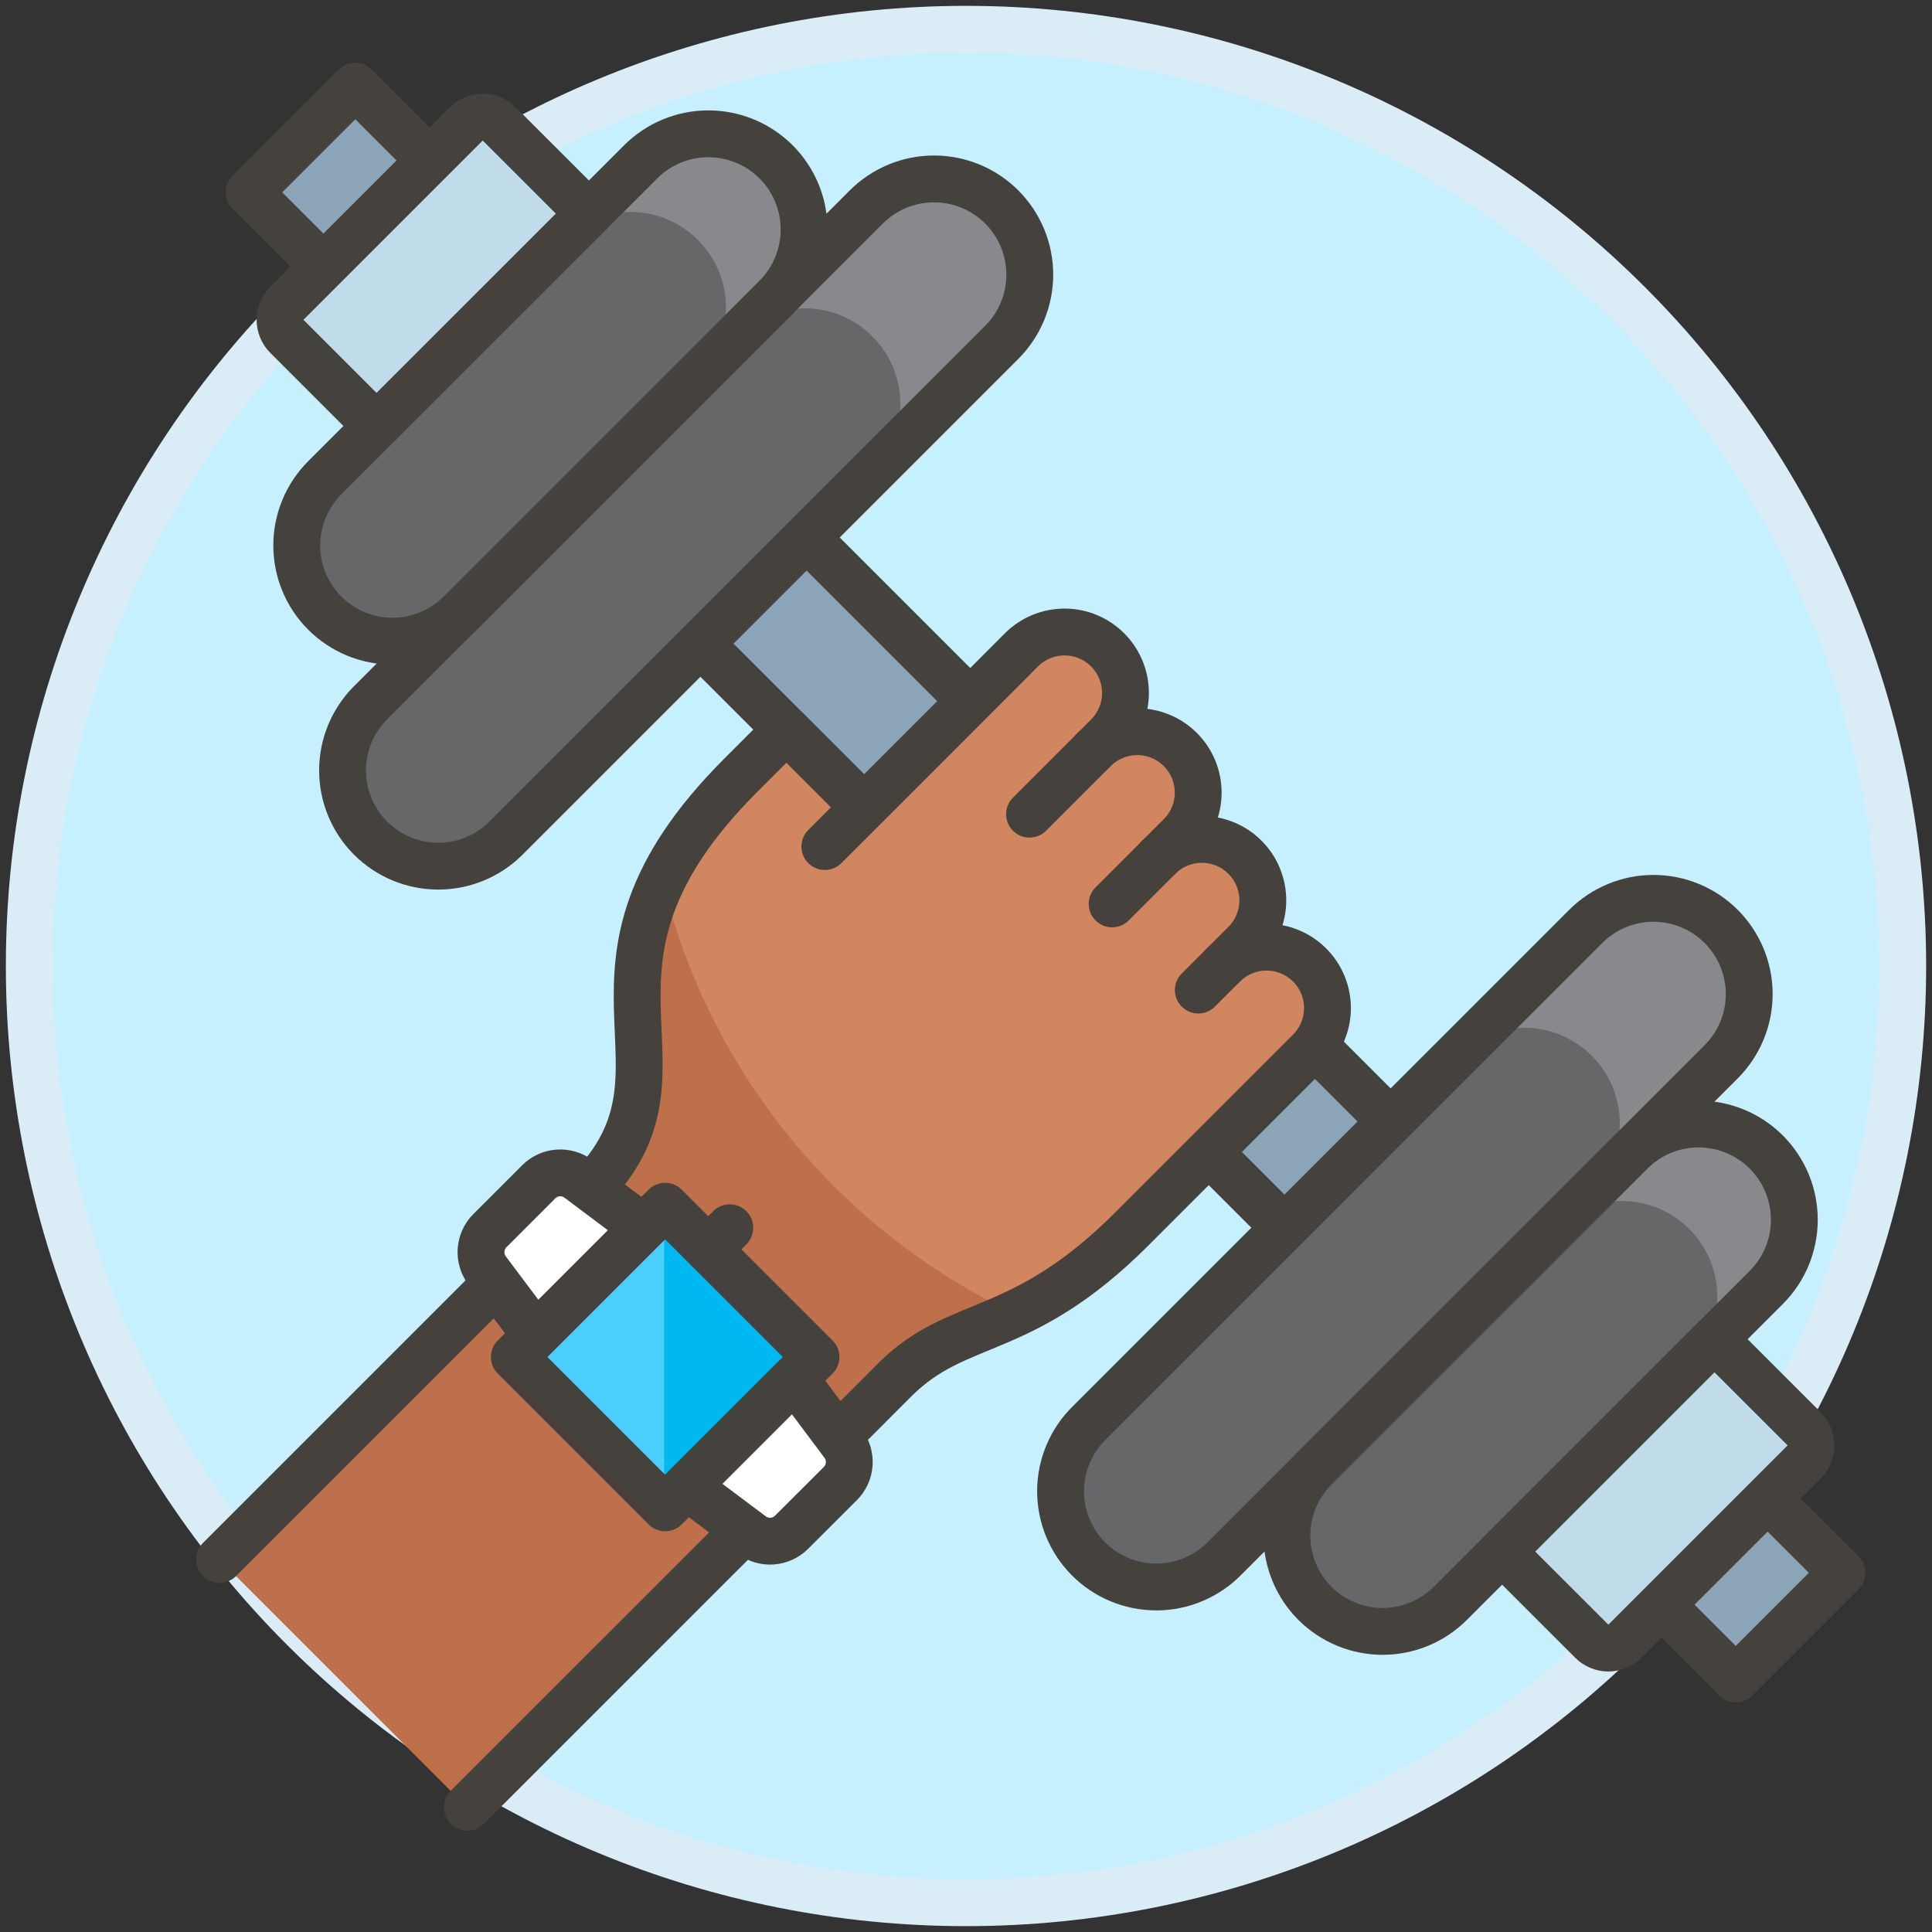 <svg width="66" height="66" viewBox="0 0 66 66" fill="none" xmlns="http://www.w3.org/2000/svg">
<rect x="0" y="0" width="66" height="66" fill="#333333" stroke="none"/>
<path d="M1 33C1 41.487 4.371 49.626 10.373 55.627C16.374 61.629 24.513 65 33 65C41.487 65 49.626 61.629 55.627 55.627C61.629 49.626 65 41.487 65 33C65 24.513 61.629 16.374 55.627 10.373C49.626 4.371 41.487 1 33 1C24.513 1 16.374 4.371 10.373 10.373C4.371 16.374 1 24.513 1 33Z" fill="#C7F0FF"/>
<path d="M1 33C1 41.487 4.371 49.626 10.373 55.627C16.374 61.629 24.513 65 33 65C41.487 65 49.626 61.629 55.627 55.627C61.629 49.626 65 41.487 65 33C65 24.513 61.629 16.374 55.627 10.373C49.626 4.371 41.487 1 33 1C24.513 1 16.374 4.371 10.373 10.373C4.371 16.374 1 24.513 1 33V33Z" stroke="#DAEDF7" stroke-width="1.6" stroke-linecap="round" stroke-linejoin="round"/>
<path d="M8.51 6.571L12.138 2.944L62.924 53.73L59.296 57.358L8.51 6.571Z" fill="#8CA4B8" stroke="#45413C" stroke-width="1.6" stroke-linecap="round" stroke-linejoin="round"/>
<path d="M29.595 7.07C29.899 6.767 30.259 6.526 30.656 6.361C31.053 6.197 31.478 6.112 31.908 6.112C32.337 6.112 32.763 6.197 33.16 6.361C33.556 6.525 33.917 6.766 34.221 7.07C34.524 7.374 34.765 7.734 34.93 8.131C35.094 8.528 35.179 8.953 35.179 9.383C35.179 9.812 35.094 10.237 34.93 10.634C34.766 11.031 34.525 11.392 34.221 11.695L17.261 28.655C16.645 29.258 15.817 29.594 14.956 29.589C14.094 29.585 13.269 29.241 12.66 28.632C12.051 28.022 11.706 27.197 11.702 26.336C11.697 25.474 12.033 24.646 12.636 24.03L29.595 7.07Z" fill="#656769"/>
<path d="M34.221 7.07C33.917 6.767 33.556 6.526 33.16 6.361C32.763 6.197 32.337 6.112 31.908 6.112C31.478 6.112 31.053 6.197 30.656 6.361C30.259 6.526 29.899 6.767 29.595 7.07L25.152 11.514C25.454 11.206 25.815 10.96 26.213 10.791C26.611 10.623 27.039 10.535 27.471 10.533C27.904 10.53 28.332 10.614 28.732 10.778C29.132 10.943 29.495 11.185 29.8 11.491C30.106 11.796 30.348 12.159 30.513 12.559C30.677 12.959 30.761 13.388 30.758 13.82C30.756 14.252 30.668 14.68 30.5 15.078C30.331 15.476 30.085 15.837 29.777 16.139L34.221 11.695C34.834 11.082 35.178 10.25 35.178 9.383C35.178 8.516 34.834 7.684 34.221 7.07Z" fill="#87898C"/>
<path d="M29.595 7.07C29.899 6.767 30.259 6.526 30.656 6.361C31.053 6.197 31.478 6.112 31.908 6.112C32.337 6.112 32.763 6.197 33.16 6.361C33.556 6.525 33.917 6.766 34.221 7.07C34.524 7.374 34.765 7.734 34.93 8.131C35.094 8.528 35.179 8.953 35.179 9.383C35.179 9.812 35.094 10.237 34.93 10.634C34.766 11.031 34.525 11.392 34.221 11.695L17.261 28.655C16.645 29.258 15.817 29.594 14.956 29.589C14.094 29.585 13.269 29.241 12.66 28.632C12.051 28.022 11.706 27.197 11.702 26.336C11.697 25.474 12.033 24.646 12.636 24.03L29.595 7.07Z" stroke="#45413C" stroke-width="1.6" stroke-linecap="round" stroke-linejoin="round"/>
<path d="M21.886 5.529C22.5 4.915 23.332 4.571 24.199 4.571C25.066 4.571 25.898 4.915 26.512 5.528C27.125 6.142 27.47 6.974 27.47 7.841C27.47 8.708 27.125 9.54 26.512 10.154L15.72 20.946C15.107 21.559 14.275 21.904 13.408 21.904C12.54 21.904 11.708 21.559 11.095 20.946C10.481 20.333 10.137 19.501 10.137 18.634C10.137 17.766 10.481 16.934 11.094 16.321L21.886 5.529Z" fill="#656769"/>
<path d="M26.512 5.529C25.899 4.916 25.067 4.571 24.2 4.571C23.332 4.571 22.5 4.916 21.887 5.529L19.257 8.158C19.874 7.562 20.7 7.232 21.558 7.239C22.416 7.247 23.236 7.591 23.843 8.198C24.449 8.805 24.793 9.625 24.8 10.483C24.807 11.341 24.477 12.168 23.88 12.784L26.51 10.154C27.123 9.541 27.468 8.709 27.469 7.842C27.469 6.974 27.125 6.142 26.512 5.529Z" fill="#87898C"/>
<path d="M21.886 5.529C22.5 4.915 23.332 4.571 24.199 4.571C25.066 4.571 25.898 4.915 26.512 5.528C27.125 6.142 27.47 6.974 27.47 7.841C27.47 8.708 27.125 9.54 26.512 10.154L15.72 20.946C15.107 21.559 14.275 21.904 13.408 21.904C12.54 21.904 11.708 21.559 11.095 20.946C10.481 20.333 10.137 19.501 10.137 18.634C10.137 17.766 10.481 16.934 11.094 16.321L21.886 5.529Z" stroke="#45413C" stroke-width="1.6" stroke-linecap="round" stroke-linejoin="round"/>
<path d="M9.8 11.49L12.862 14.552L20.12 7.297L17.056 4.235C16.906 4.085 16.703 4.001 16.49 4.001C16.278 4.001 16.075 4.085 15.925 4.235L9.8 10.36C9.65 10.51 9.566 10.713 9.566 10.925C9.566 11.137 9.65 11.34 9.8 11.49Z" fill="#C0DCEB"/>
<path d="M9.8 11.49L12.862 14.552L20.12 7.297L17.056 4.235C16.906 4.085 16.703 4.001 16.49 4.001C16.278 4.001 16.075 4.085 15.925 4.235L9.8 10.36C9.65 10.51 9.566 10.713 9.566 10.925C9.566 11.137 9.65 11.34 9.8 11.49Z" stroke="#45413C" stroke-width="1.6" stroke-linecap="round" stroke-linejoin="round"/>
<path d="M58.798 36.273C59.101 35.969 59.342 35.608 59.507 35.212C59.671 34.815 59.756 34.389 59.756 33.96C59.756 33.531 59.671 33.105 59.507 32.708C59.342 32.312 59.101 31.951 58.798 31.647C58.494 31.343 58.133 31.103 57.736 30.938C57.34 30.774 56.914 30.689 56.485 30.689C56.055 30.689 55.63 30.774 55.233 30.938C54.836 31.103 54.476 31.343 54.172 31.647L37.212 48.607C36.903 48.91 36.657 49.27 36.489 49.669C36.32 50.067 36.233 50.494 36.23 50.927C36.228 51.359 36.312 51.787 36.476 52.187C36.64 52.587 36.882 52.95 37.188 53.256C37.494 53.562 37.857 53.804 38.257 53.968C38.657 54.132 39.085 54.216 39.517 54.214C39.95 54.212 40.377 54.124 40.775 53.955C41.173 53.787 41.534 53.541 41.837 53.232L58.798 36.273Z" fill="#656769"/>
<path d="M58.798 31.647C59.411 32.261 59.755 33.092 59.755 33.96C59.755 34.827 59.411 35.659 58.798 36.272L54.354 40.716C54.662 40.413 54.908 40.053 55.077 39.655C55.245 39.257 55.333 38.829 55.335 38.397C55.337 37.964 55.254 37.536 55.09 37.136C54.925 36.736 54.683 36.373 54.377 36.067C54.072 35.762 53.709 35.52 53.309 35.355C52.909 35.191 52.48 35.107 52.048 35.109C51.616 35.112 51.188 35.2 50.79 35.368C50.392 35.537 50.031 35.782 49.729 36.091L54.173 31.647C54.476 31.343 54.837 31.102 55.234 30.938C55.63 30.774 56.056 30.689 56.485 30.689C56.915 30.689 57.34 30.774 57.737 30.938C58.133 31.102 58.494 31.343 58.798 31.647Z" fill="#87898C"/>
<path d="M58.798 36.273C59.101 35.969 59.342 35.608 59.507 35.212C59.671 34.815 59.756 34.389 59.756 33.96C59.756 33.531 59.671 33.105 59.507 32.708C59.342 32.312 59.101 31.951 58.798 31.647C58.494 31.343 58.133 31.103 57.736 30.938C57.34 30.774 56.914 30.689 56.485 30.689C56.055 30.689 55.63 30.774 55.233 30.938C54.836 31.103 54.476 31.343 54.172 31.647L37.212 48.607C36.903 48.91 36.657 49.27 36.489 49.669C36.32 50.067 36.233 50.494 36.23 50.927C36.228 51.359 36.312 51.787 36.476 52.187C36.64 52.587 36.882 52.95 37.188 53.256C37.494 53.562 37.857 53.804 38.257 53.968C38.657 54.132 39.085 54.216 39.517 54.214C39.95 54.212 40.377 54.124 40.775 53.955C41.173 53.787 41.534 53.541 41.837 53.232L58.798 36.273Z" stroke="#45413C" stroke-width="1.6" stroke-linecap="round" stroke-linejoin="round"/>
<path d="M60.339 43.981C60.643 43.677 60.884 43.317 61.048 42.92C61.212 42.523 61.297 42.098 61.297 41.668C61.297 41.239 61.212 40.813 61.048 40.417C60.883 40.02 60.642 39.659 60.339 39.356C60.035 39.052 59.674 38.811 59.278 38.647C58.881 38.483 58.456 38.398 58.026 38.398C57.596 38.398 57.171 38.483 56.774 38.647C56.378 38.811 56.017 39.052 55.714 39.356L44.92 50.148C44.307 50.761 43.962 51.593 43.962 52.461C43.962 53.328 44.307 54.16 44.92 54.773C45.534 55.386 46.366 55.731 47.233 55.731C48.1 55.731 48.932 55.386 49.545 54.773L60.339 43.981Z" fill="#656769"/>
<path d="M60.339 39.356C60.952 39.969 61.297 40.801 61.297 41.668C61.297 42.536 60.952 43.367 60.339 43.981L57.71 46.61C58.013 46.307 58.254 45.946 58.418 45.549C58.583 45.153 58.667 44.727 58.667 44.298C58.667 43.868 58.583 43.443 58.418 43.046C58.254 42.649 58.013 42.289 57.709 41.985C57.406 41.681 57.045 41.441 56.648 41.276C56.251 41.112 55.826 41.027 55.397 41.028C54.967 41.028 54.542 41.112 54.145 41.276C53.748 41.441 53.388 41.682 53.084 41.986L55.714 39.356C56.017 39.052 56.378 38.811 56.775 38.647C57.172 38.482 57.597 38.398 58.026 38.398C58.456 38.398 58.881 38.482 59.278 38.647C59.675 38.811 60.035 39.052 60.339 39.356Z" fill="#87898C"/>
<path d="M60.339 43.981C60.643 43.677 60.884 43.317 61.048 42.92C61.212 42.523 61.297 42.098 61.297 41.668C61.297 41.239 61.212 40.813 61.048 40.417C60.883 40.02 60.642 39.659 60.339 39.356C60.035 39.052 59.674 38.811 59.278 38.647C58.881 38.483 58.456 38.398 58.026 38.398C57.596 38.398 57.171 38.483 56.774 38.647C56.378 38.811 56.017 39.052 55.714 39.356L44.92 50.148C44.307 50.761 43.962 51.593 43.962 52.461C43.962 53.328 44.307 54.16 44.92 54.773C45.534 55.386 46.366 55.731 47.233 55.731C48.1 55.731 48.932 55.386 49.545 54.773L60.339 43.981Z" stroke="#45413C" stroke-width="1.6" stroke-linecap="round" stroke-linejoin="round"/>
<path d="M54.378 56.066L51.315 53.005L58.57 45.75L61.633 48.811C61.783 48.961 61.867 49.165 61.867 49.377C61.867 49.589 61.783 49.792 61.633 49.942L55.509 56.066C55.359 56.216 55.155 56.301 54.943 56.301C54.731 56.301 54.528 56.216 54.378 56.066Z" fill="#C0DCEB"/>
<path d="M54.378 56.066L51.315 53.005L58.57 45.75L61.633 48.811C61.783 48.961 61.867 49.165 61.867 49.377C61.867 49.589 61.783 49.792 61.633 49.942L55.509 56.066C55.359 56.216 55.155 56.301 54.943 56.301C54.731 56.301 54.528 56.216 54.378 56.066V56.066Z" stroke="#45413C" stroke-width="1.6" stroke-linecap="round" stroke-linejoin="round"/>
<path d="M28.545 49.16L15.964 61.739L7.499 53.275L20.081 40.693C24.321 36.453 18.611 33.179 25.31 26.48L26.864 24.926L29.517 27.579L28.177 28.92L29.67 27.43L32.47 24.63L34.894 22.2C35.285 21.81 35.814 21.59 36.367 21.59C36.919 21.59 37.448 21.81 37.839 22.201C38.229 22.591 38.448 23.121 38.448 23.673C38.448 24.225 38.229 24.755 37.838 25.145L37.378 25.605C37.769 25.215 38.298 24.995 38.85 24.995C39.402 24.995 39.932 25.215 40.322 25.605C40.713 25.995 40.932 26.525 40.932 27.077C40.932 27.629 40.713 28.159 40.322 28.549L39.586 29.285C39.779 29.092 40.009 28.938 40.262 28.834C40.514 28.729 40.785 28.675 41.058 28.675C41.332 28.675 41.602 28.729 41.855 28.834C42.107 28.938 42.337 29.092 42.53 29.285C42.724 29.478 42.877 29.708 42.981 29.96C43.086 30.213 43.14 30.483 43.14 30.757C43.14 31.03 43.086 31.301 42.981 31.553C42.877 31.806 42.724 32.036 42.53 32.229L41.794 32.965C42.185 32.575 42.714 32.355 43.266 32.355C43.818 32.355 44.348 32.575 44.738 32.965C45.129 33.355 45.348 33.885 45.348 34.437C45.348 34.989 45.129 35.519 44.738 35.909L38.666 41.981C34.874 45.773 32.738 44.966 30.57 47.134L28.545 49.16Z" fill="#D18660"/>
<path d="M35.17 27.813L37.377 25.606" stroke="#45413C" stroke-width="1.6" stroke-linecap="round" stroke-linejoin="round"/>
<path d="M40.936 33.823L41.794 32.965" stroke="#45413C" stroke-width="1.6" stroke-linecap="round" stroke-linejoin="round"/>
<path d="M37.992 30.879L39.586 29.285" stroke="#45413C" stroke-width="1.6" stroke-linecap="round" stroke-linejoin="round"/>
<path d="M34.665 44.874C31.682 43.46 29.053 41.398 26.969 38.839C24.886 36.279 23.401 33.286 22.622 30.078C20.477 34.508 23.486 37.288 20.081 40.693L7.499 53.275L15.964 61.739L28.545 49.16L30.57 47.136C31.834 45.87 33.088 45.617 34.665 44.874Z" fill="#BD704A"/>
<path d="M7.499 53.275L20.081 40.693C24.321 36.453 18.611 33.179 25.31 26.48L26.864 24.926L29.517 27.579L28.177 28.92L29.67 27.43L32.47 24.63L34.894 22.2C35.285 21.81 35.814 21.59 36.367 21.59C36.919 21.59 37.448 21.81 37.839 22.201C38.229 22.591 38.448 23.121 38.448 23.673C38.448 24.225 38.229 24.755 37.838 25.145L37.378 25.605C37.769 25.215 38.298 24.995 38.85 24.995C39.402 24.995 39.932 25.215 40.322 25.605C40.713 25.995 40.932 26.525 40.932 27.077C40.932 27.629 40.713 28.159 40.322 28.549L39.586 29.285C39.779 29.092 40.009 28.938 40.262 28.834C40.514 28.729 40.785 28.675 41.058 28.675C41.332 28.675 41.602 28.729 41.855 28.834C42.107 28.938 42.337 29.092 42.53 29.285C42.724 29.478 42.877 29.708 42.981 29.96C43.086 30.213 43.14 30.483 43.14 30.757C43.14 31.03 43.086 31.301 42.981 31.553C42.877 31.806 42.724 32.036 42.53 32.229L41.794 32.965C42.185 32.575 42.714 32.355 43.266 32.355C43.818 32.355 44.348 32.575 44.738 32.965C45.129 33.355 45.348 33.885 45.348 34.437C45.348 34.989 45.129 35.519 44.738 35.909L38.666 41.981C34.874 45.773 32.738 44.966 30.57 47.134L28.545 49.16L15.964 61.739" stroke="#45413C" stroke-width="1.6" stroke-linecap="round" stroke-linejoin="round"/>
<path d="M17.57 46.358L22.722 41.206L27.875 46.358L22.722 51.51L17.57 46.358Z" fill="#00B8F0"/>
<path d="M24.931 41.942L24.195 42.678" stroke="#45413C" stroke-width="1.6" stroke-linecap="round" stroke-linejoin="round"/>
<path d="M19.764 40.275C19.564 40.125 19.316 40.052 19.066 40.07C18.816 40.087 18.581 40.195 18.404 40.372L16.736 42.04C16.559 42.217 16.452 42.452 16.434 42.702C16.416 42.952 16.489 43.2 16.639 43.4L18.306 45.622L21.986 41.942L19.764 40.275Z" fill="white" stroke="#45413C" stroke-width="1.6" stroke-linecap="round" stroke-linejoin="round"/>
<path d="M28.805 49.32C28.955 49.52 29.028 49.768 29.01 50.018C28.993 50.268 28.885 50.503 28.708 50.68L27.041 52.344C26.864 52.521 26.629 52.629 26.379 52.646C26.129 52.664 25.881 52.591 25.681 52.441L23.459 50.774L27.139 47.094L28.805 49.32Z" fill="white" stroke="#45413C" stroke-width="1.6" stroke-linecap="round" stroke-linejoin="round"/>
<path d="M22.691 51.08C22.426 51.073 22.174 50.964 21.986 50.776L18.306 47.096C18.21 46.999 18.133 46.885 18.081 46.758C18.028 46.632 18.001 46.497 18.001 46.36C18.001 46.223 18.028 46.088 18.081 45.962C18.133 45.835 18.21 45.721 18.306 45.624L21.986 41.944C22.174 41.756 22.426 41.647 22.691 41.64V51.08Z" fill="#4ACFFF"/>
<path d="M17.57 46.358L22.722 41.206L27.875 46.358L22.722 51.51L17.57 46.358Z" stroke="#45413C" stroke-width="1.6" stroke-linecap="round" stroke-linejoin="round"/>
</svg>

